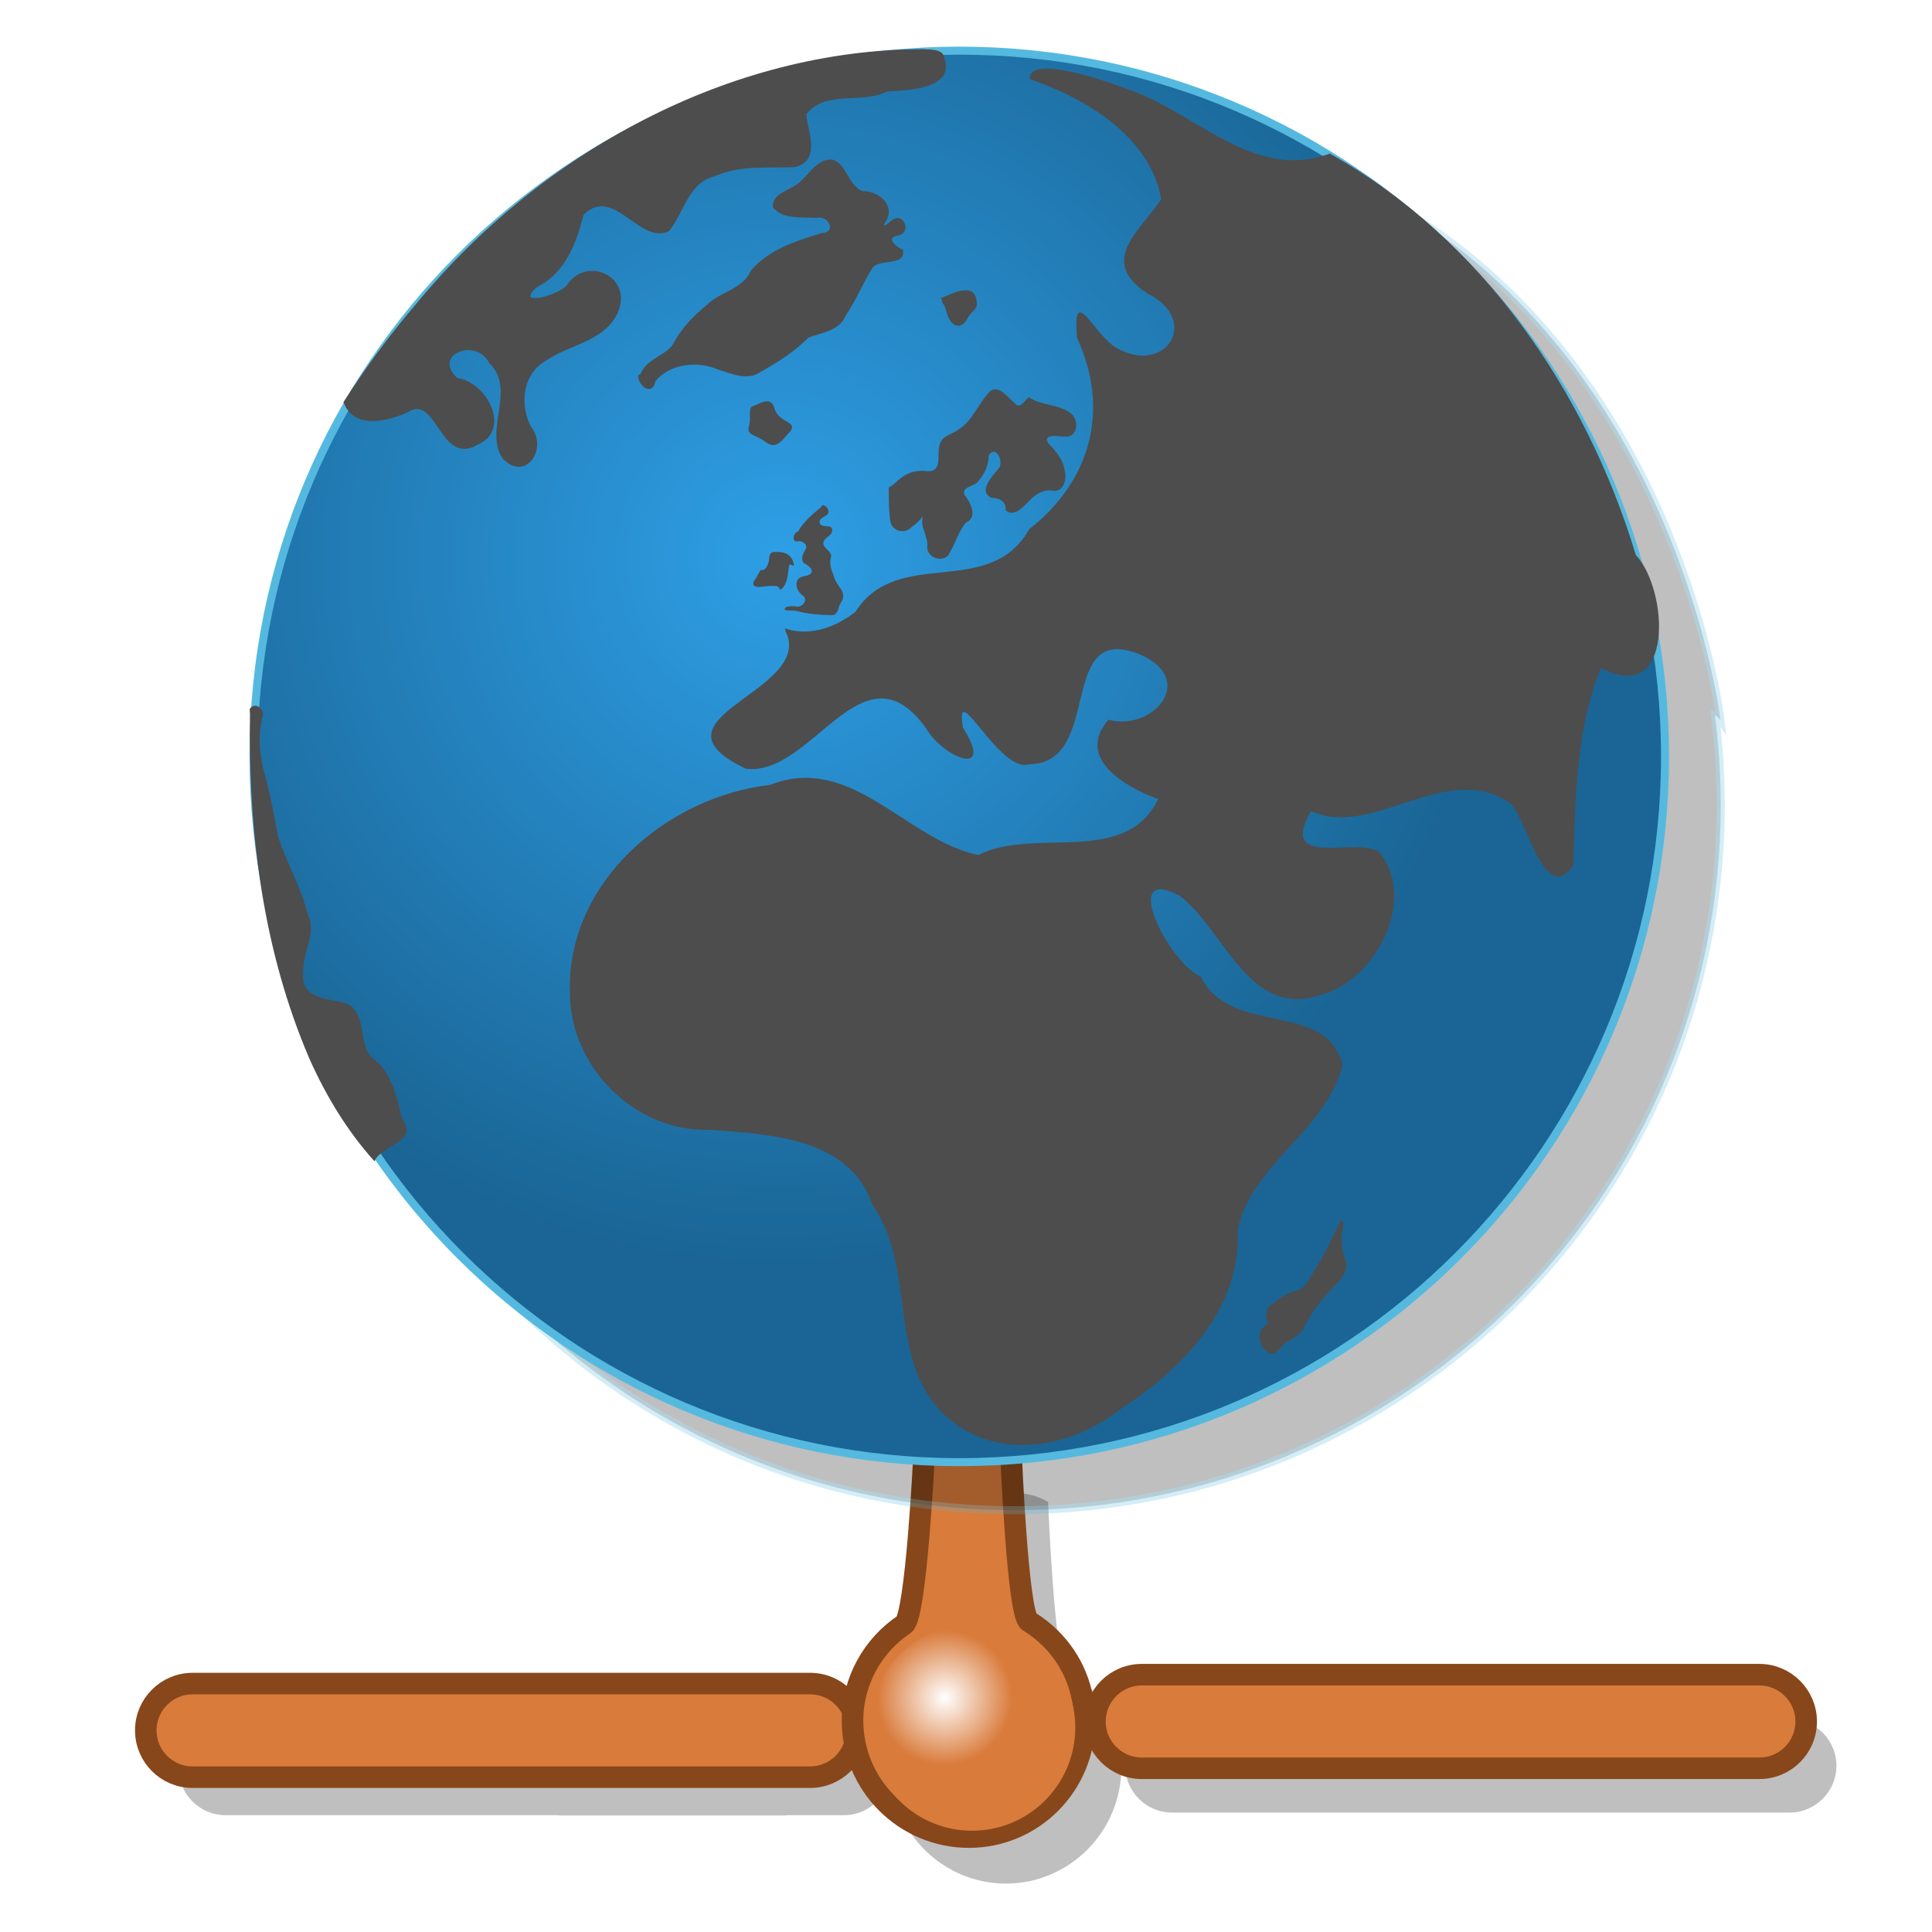 <?xml version="1.0" encoding="UTF-8" standalone="no"?>
<svg xmlns:rdf="http://www.w3.org/1999/02/22-rdf-syntax-ns#" xmlns="http://www.w3.org/2000/svg" version="1.1" xml:space="preserve" height="219" viewBox="-0.737 -0.141 219 219" width="219" enable-background="new -0.737 -0.141 178 220" y="0px" x="0px" xmlns:cc="http://creativecommons.org/ns#" xmlns:xlink="http://www.w3.org/1999/xlink" xmlns:dc="http://purl.org/dc/elements/1.1/">
<defs><filter id="filter4129" color-interpolation-filters="sRGB"><feGaussianBlur stdDeviation="1.763"/></filter><filter id="filter4145-1" color-interpolation-filters="sRGB"><feGaussianBlur stdDeviation="1.278"/></filter><radialGradient id="radialGradient3804" gradientUnits="userSpaceOnUse" cy="63" cx="87.8" gradientTransform="matrix(1,0,0,1,0,-4.8206606e-4)" r="80.4"><stop stop-color="#2e9fe6" offset="0"/><stop stop-color="#1a6595" offset="1"/></radialGradient><radialGradient id="radialGradient3088" gradientUnits="userSpaceOnUse" cy="241" cx="129" gradientTransform="matrix(0.459,0.459,-0.464,0.464,158.97,21.276)" r="11.7"><stop stop-color="#FFF" offset="0"/><stop stop-color="#d97b3b" offset="1"/></radialGradient></defs>
<path opacity="0.5" d="m114,169c-3.03-0.032-5.81,1.19-5.81,1.19s-0.884,18.1-2.25,19.1c-3.4,2.28-5.66,6.09-5.81,10.4-0.313-2.63-2.56-4.66-5.28-4.66h-70c-2.93,0-5.31,2.38-5.31,5.31s2.38,5.28,5.31,5.28h37.6c0.234,0.032,0.476,0.031,0.719,0.031h24.7c0.236,0,0.46-0.001,0.688-0.031h6.34c2.75,0,5.01-2.07,5.28-4.75,0.377,6.92,6.11,12.5,13.1,12.5,7.25,0,13.1-5.93,13.1-13.2,0-3.52-1.34-6.82-3.84-9.31-0.75-0.745-1.58-1.4-2.47-1.94-1.26-0.766-2-18.8-2-18.8-1.24-0.767-2.68-1.05-4.06-1.06zm24.4,25.7c-0.18,0-0.356,0.013-0.531,0.031h-5.75c-2.93,0-5.31,2.35-5.31,5.28s2.38,5.31,5.31,5.31h70c2.93,0,5.31-2.38,5.31-5.31s-2.38-5.28-5.31-5.28h-36.9c-0.175-0.018-0.352-0.031-0.531-0.031h-24.9z" filter="url(#filter4145-1)" stroke-miterlimit="4" stroke-width="0" fill="#000"/><path d="m96.4,196c0,2.93-2.38,5.31-5.31,5.31h-70c-2.93,0-5.3-2.37-5.3-5.31,0-2.93,2.38-5.3,5.3-5.3h70c2.93,0,5.31,2.37,5.31,5.3z" stroke="#88471a" stroke-width="2.443" fill="#d97b3b"/><path d="m204,195c0,2.93-2.37,5.3-5.31,5.3h-70c-2.93,0-5.31-2.37-5.31-5.3s2.38-5.31,5.31-5.31h70c2.93,0.001,5.31,2.38,5.31,5.31z" stroke="#88471a" stroke-width="2.443" fill="#d97b3b"/><path d="m104,165s-0.894,18.1-2.26,19c-3.52,2.36-5.84,6.38-5.84,10.9,0,7.26,5.9,13.2,13.2,13.2,7.25,0,13.1-5.9,13.1-13.2,0-3.52-1.35-6.83-3.85-9.32-0.75-0.745-1.58-1.39-2.46-1.93-1.26-0.766-2.02-18.9-2.02-18.9-3.95-2.46-9.86,0.138-9.86,0.138z" stroke="#88471a" stroke-width="2.443" fill="#d97b3b"/><path fill="url(#radialGradient3088)" d="m116,186c3.1,2.1,5.15,5.65,5.15,9.68,0,6.45-5.23,11.7-11.7,11.7-2.42,0-4.67-0.738-6.53-2-3.11-2.1-5.15-5.65-5.15-9.69,0-6.45,5.23-11.7,11.7-11.7,2.42,0.002,4.67,0.735,6.53,2z"/><path opacity="0.5" d="m109,10.9c-7.85,0.082-40.7,2.74-64.5,40,0,0,0.217,0.257,0.375,0.438-5.92,10.3-9.63,22-10.4,34.5-0.333,0.048-0.469,0.375-0.469,0.375s-1.62,33.5,14.1,50.7,0.026-0.138,0.312-0.469c14.4,20.9,38.5,34.6,65.9,34.6,44.2,0,80-35.8,80-80,0-3.43-0.237-6.81-0.656-10.1,0.252,0.049,0.625,0.562,0.625,0.562s-4.64-40.2-37.8-58.9-0.084,0.259-0.125,0.438c-12.2-7.56-26.6-11.9-42-11.9-0.91,0-1.82,0.001-2.72,0.031-0.408-0.212-0.711-0.316-0.781-0.281,0,0-0.629-0.043-1.75-0.031z" filter="url(#filter4129)" stroke="#55b9df" stroke-width="0.908" fill="#000"/><path stroke="#55b9df" stroke-width="0.908" fill="url(#radialGradient3804)" d="m188,85.6c0,44.2-35.8,80-80,80s-80-35.8-80-80c0.001-44.2,35.8-80,80-80s80,35.8,80,80z"/><path d="m87.7,66.7s0.672-0.189,0.875-1.74,0.097-1.07,0.679-0.971c0,0,0-1.74-2.14-1.55,0,0-0.671-0.193-0.671,0.868,0,0-0.197,1.36-0.973,1.16,0,0-0.399,0.775-0.672,1.16,0,0-0.582,0.775,0.576,0.775,0,0,1.94-0.29,2.13,0,0.194,0.289-0.186-0.29-0.186-0.29" fill="#4d4d4d"/><path fill="#4d4d4d" d="m92.5,57.2c-1.03,0.857-2.11,1.73-2.78,2.92-0.559,0.086-0.752,1.29-0.011,1.09,0.558-0.106,1.26,0.495,0.798,1.02-0.237,0.434-0.509,1.06-0.104,1.48,0.454,0.207,1.33,0.835,0.61,1.29-0.457,0.241-1.18,0.125-1.4,0.705-0.234,0.671,0.191,1.4,0.758,1.75,0.501,0.575-0.308,1.35-0.938,1.14-0.386-0.026-1.23-0.097-1.23,0.373,0.426,0.207,0.924,0.011,1.37,0.17,0.81,0.173,1.62,0.333,2.45,0.38,0.567,0.037,1.14,0.095,1.71,0.055,0.623-0.217,0.544-0.991,0.872-1.45,0.405-0.487,0.259-1.2-0.136-1.64-0.326-0.481-0.646-0.983-0.773-1.56-0.271-0.62-0.442-1.33-0.212-1.99,0.016-0.68-0.945-0.879-0.893-1.57,0.108-0.613,0.997-0.725,1-1.39-0.009-0.815-1.1-0.186-1.38-0.748-0.259-0.634,0.643-0.763,0.922-1.16,0.2-0.4-0.3-1.1-0.8-0.9z"/><path fill="#4d4d4d" d="m100,55.1c0.036,1.37-0.03,2.76,0.241,4.11,0.476,1.02,1.7,1.14,2.43,0.331,0.448-0.23,1.2-1.12,1.22-1.19-0.429,1.22,0.645,2.31,0.471,3.53-0.004,1.34,2.15,1.89,2.6,0.525,0.669-1.08,0.963-2.37,1.82-3.33,1.37-0.558,0.466-2.34-0.201-3.13-0.332-1.03,1.3-0.895,1.67-1.67,0.689-0.762,1.06-1.78,1.1-2.8,0.847-1.32,1.85,0.93,0.992,1.62-0.657,0.801-2.21,2.47-0.696,3.19,0.888,0.025,1.73,0.436,1.6,1.4,0.876,0.863,2.03-0.356,2.65-1.02,0.705-0.775,1.74-1.42,2.83-1.16,1.12,0.035,1.46-1.3,1.25-2.19-0.16-1.32-1.02-2.32-1.91-3.24-0.617-1.2,1.4-0.666,2.1-0.715,1.43-0.118,1.37-2.14,0.321-2.76-1.37-0.962-3.23-0.766-4.62-1.72-0.502,0.402-0.924,1.43-1.63,0.646-0.841-0.709-2.01-2.43-3.06-0.963-1.13,1.31-1.78,3.1-3.33,4.02-0.707,0.543-1.82,0.671-2.07,1.67-0.37,1.11,0.416,3.15-1.47,3.02-1.28-0.193-2.53,0.273-3.42,1.21-0.279,0.233-0.565,0.46-0.883,0.637z"/><path fill="#4d4d4d" d="m88.3,71.4c3.45,6.84-16.6,9.84-4.49,15.6,7.57,0.919,13.3-14.7,20.5-4.48,1.83,3.16,7.8,5.66,4.12-0.158-1.07-6.06,4.14,5.25,7.49,4.13,8.61-0.09,2.9-16.7,12.9-12.3,6.08,2.95,0.985,8.59-3.91,7.25-4.83,5.59,5.96,9.12,5.65,8.98-3.78,7.76-14,3.1-20.4,6.36-8.18-1.7-14.4-11.6-23.6-7.95-11.7,1.33-23,11-22.7,23.4-0.077,8.54,7.39,16,15.9,15.7,6.71,0.494,15.9,0.886,18.4,8.53,5.08,7.15,1.55,17.7,8.29,23.9,5.73,5.24,14.3,3.67,19.9-0.833,6.93-4.46,13.7-11.4,13.2-20.3,1.68-7.54,9.95-11.1,11.9-18.6-1.73-7.46-12.7-3.16-16.1-10.1-3.4-1.27-9.38-12.8-2.37-9.14,5.06,3.86,7.84,13.9,15.8,11.3,6.35-1.51,11.3-10.9,6.77-16.3-2.9-1.66-11.4,1.98-7.68-4.59,6.98,3.24,15.5-6,22.7-0.803,1.73,1.86,3.85,11.6,7.02,6.97,0.251-7.4,0.299-15.5,3.15-22.4,8.33,4.41,7.67-8.82,3.95-12.8-5.63-18.6-17.5-35.9-34.7-45.5-8.67,3.27-15.5-4.96-23.1-7.36-2.59-1.03-11.1-3.84-10.9-1.09,6.32,2.2,13.6,6.44,14.9,13.6-2.12,3.42-7.36,6.93-1.57,10.7,6.07,3,2.15,9.32-3.45,6.21-2.63-1.47-5.04-7.61-4.53-1.19,3.76,8.11,1.62,16.2-5.4,21.7-4.56,8.05-14.9,1.86-19.7,9.36-2,1.6-5,2.9-8,1.9z"/><path fill="#4d4d4d" d="M104,5.43c-22-0.01-43.4,11.7-57.5,28.8-3,3.5-5.8,7.3-8.3,11.2,1.12,3.16,5.04,2.22,7.37,1.11,3.18-2.01,3.62,6.19,7.78,3.75,4.02-1.67,1.08-7.14-2.27-7.59-2.88-2.7,2.24-4.6,3.63-1.69,3.12,2.97-0.616,7.5,1.51,10.8,2.65,2.81,5.24-1.17,3.2-3.62-1.28-2.61-0.911-6,1.81-7.5,2.73-1.84,6.86-2.21,8.17-5.67,1.43-3.9-3.62-6.14-5.84-2.9-0.807,1.2-6.12,2.61-3.42,0.275,3.3-1.66,4.47-5.08,5.27-8.19,3.43-3.4,6.37,3.47,9.68,1.86,1.72-2.09,2.13-5.44,5.2-6.24,2.83-1.25,5.98-0.916,8.98-1.01,3.23-0.661,1.46-4.33,1.39-6.01,2.24-2.81,6.28-1.09,9.16-2.58,2.33-0.106,7.88-0.293,6.43-3.9,0-0.67-1-0.87-2-0.87z"/><path fill="#4d4d4d" d="m71.6,42.4c-0.04,1.23,1.65,2.44,1.96,0.652,1.72-2.01,4.76-2.3,7.1-1.31,1.54,0.488,3.36,1.33,4.85,0.251,1.93-1.07,3.81-2.28,5.37-3.85,1.52-0.591,3.58-0.781,4.25-2.52,1.18-1.73,1.96-3.7,3.07-5.47,0.909-0.965,3.8-0.107,3.41-1.99-0.724-0.286-2.08-1.4-0.514-1.61,1.58-0.332,0.562-2.83-0.796-1.68-0.661,0.6-1.19,0.866-0.496-0.14,0.847-1.88-1.16-3.26-2.82-3.22-1.56-0.697-1.68-2.87-3.23-3.53-1.92-0.317-2.81,1.85-4.16,2.77-0.987,0.72-2.78,1.06-2.73,2.57,0.979,1.43,3.33,1.13,4.92,1.24,1.33-0.387,2.43,1.63,0.574,1.73-2.89,0.889-6,1.86-8,4.27-0.902,2.09-3.47,2.34-4.96,3.85-1.47,1.19-2.8,2.57-3.73,4.23-0.7,1.5-3,1.7-3.8,3.6z"/><path fill="#4d4d4d" d="m84.6,45.9c0.576-0.173,1.09-0.593,1.72-0.55,0.435,0.057,0.686,0.497,0.757,0.893,0.208,0.657,0.802,1.08,1.38,1.4,0.247,0.152,0.57,0.318,0.595,0.644-0.029,0.39-0.389,0.617-0.599,0.909-0.382,0.438-0.776,0.944-1.36,1.1-0.459,0.08-0.877-0.19-1.22-0.463-0.463-0.317-0.998-0.504-1.48-0.784-0.258-0.167-0.351-0.495-0.255-0.78,0.074-0.311,0.15-0.625,0.13-0.947,0.008-0.427-0.064-0.884,0.124-1.28,0.05-0.068,0.123-0.123,0.208-0.135z"/><path fill="#4d4d4d" d="m106,33.7c0.02,0.246,0.07,0.512,0.253,0.692,0.324,0.611,0.34,1.36,0.792,1.91,0.24,0.325,0.668,0.584,1.08,0.444,0.448-0.14,0.683-0.582,0.905-0.96,0.189-0.315,0.449-0.578,0.714-0.829,0.189-0.206,0.282-0.491,0.24-0.768-0.027-0.362-0.082-0.754-0.316-1.05-0.25-0.295-0.654-0.402-1.03-0.37-0.774,0.032-1.49,0.367-2.19,0.665-0.199,0.088-0.398,0.178-0.598,0.263"/><path fill="#4d4d4d" d="m143,150c-0.2-0.716-0.393-1.7,0.31-2.21,0.925-0.727,1.91-1.46,3.09-1.68,0.943-0.378,1.28-1.43,1.84-2.19,1.16-1.86,2.1-3.84,3.04-5.81,0.699,0.55-0.174,1.42,0.063,2.12-0.031,0.932,0.157,1.87,0.537,2.72,0.165,1.15-0.751,2.03-1.46,2.81-1.3,1.38-2.56,2.84-3.33,4.59-0.452,0.773-1.24,1.25-2.01,1.66-0.589,0.413-0.919,1.26-1.71,1.33-0.855-0.264-1.38-1.22-1.35-2.08,0.044-0.556,0.394-1.14,0.975-1.25z"/><path fill="#4d4d4d" d="m27.6,80.8c-0.224,13.3,1.46,26.8,6.75,39.1,1.87,4.19,4.27,8.16,7.36,11.6,0.806-1.94,5.11-2.1,3.11-4.87-0.599-2.51-1.17-5.36-3.46-6.92-1.59-1.77-0.386-4.99-2.9-6.15-2.01-0.526-5.22-0.443-4.82-3.49-0.112-2.28,1.59-4.41,0.493-6.64-0.77-3.06-2.4-5.81-3.37-8.8-0.5-2.8-0.9-4.9-1.5-7-0.6-2.2-0.8-4.5-0.2-6.7,0.1-0.7-0.9-1.6-1.5-0.7z"/>
</svg>

